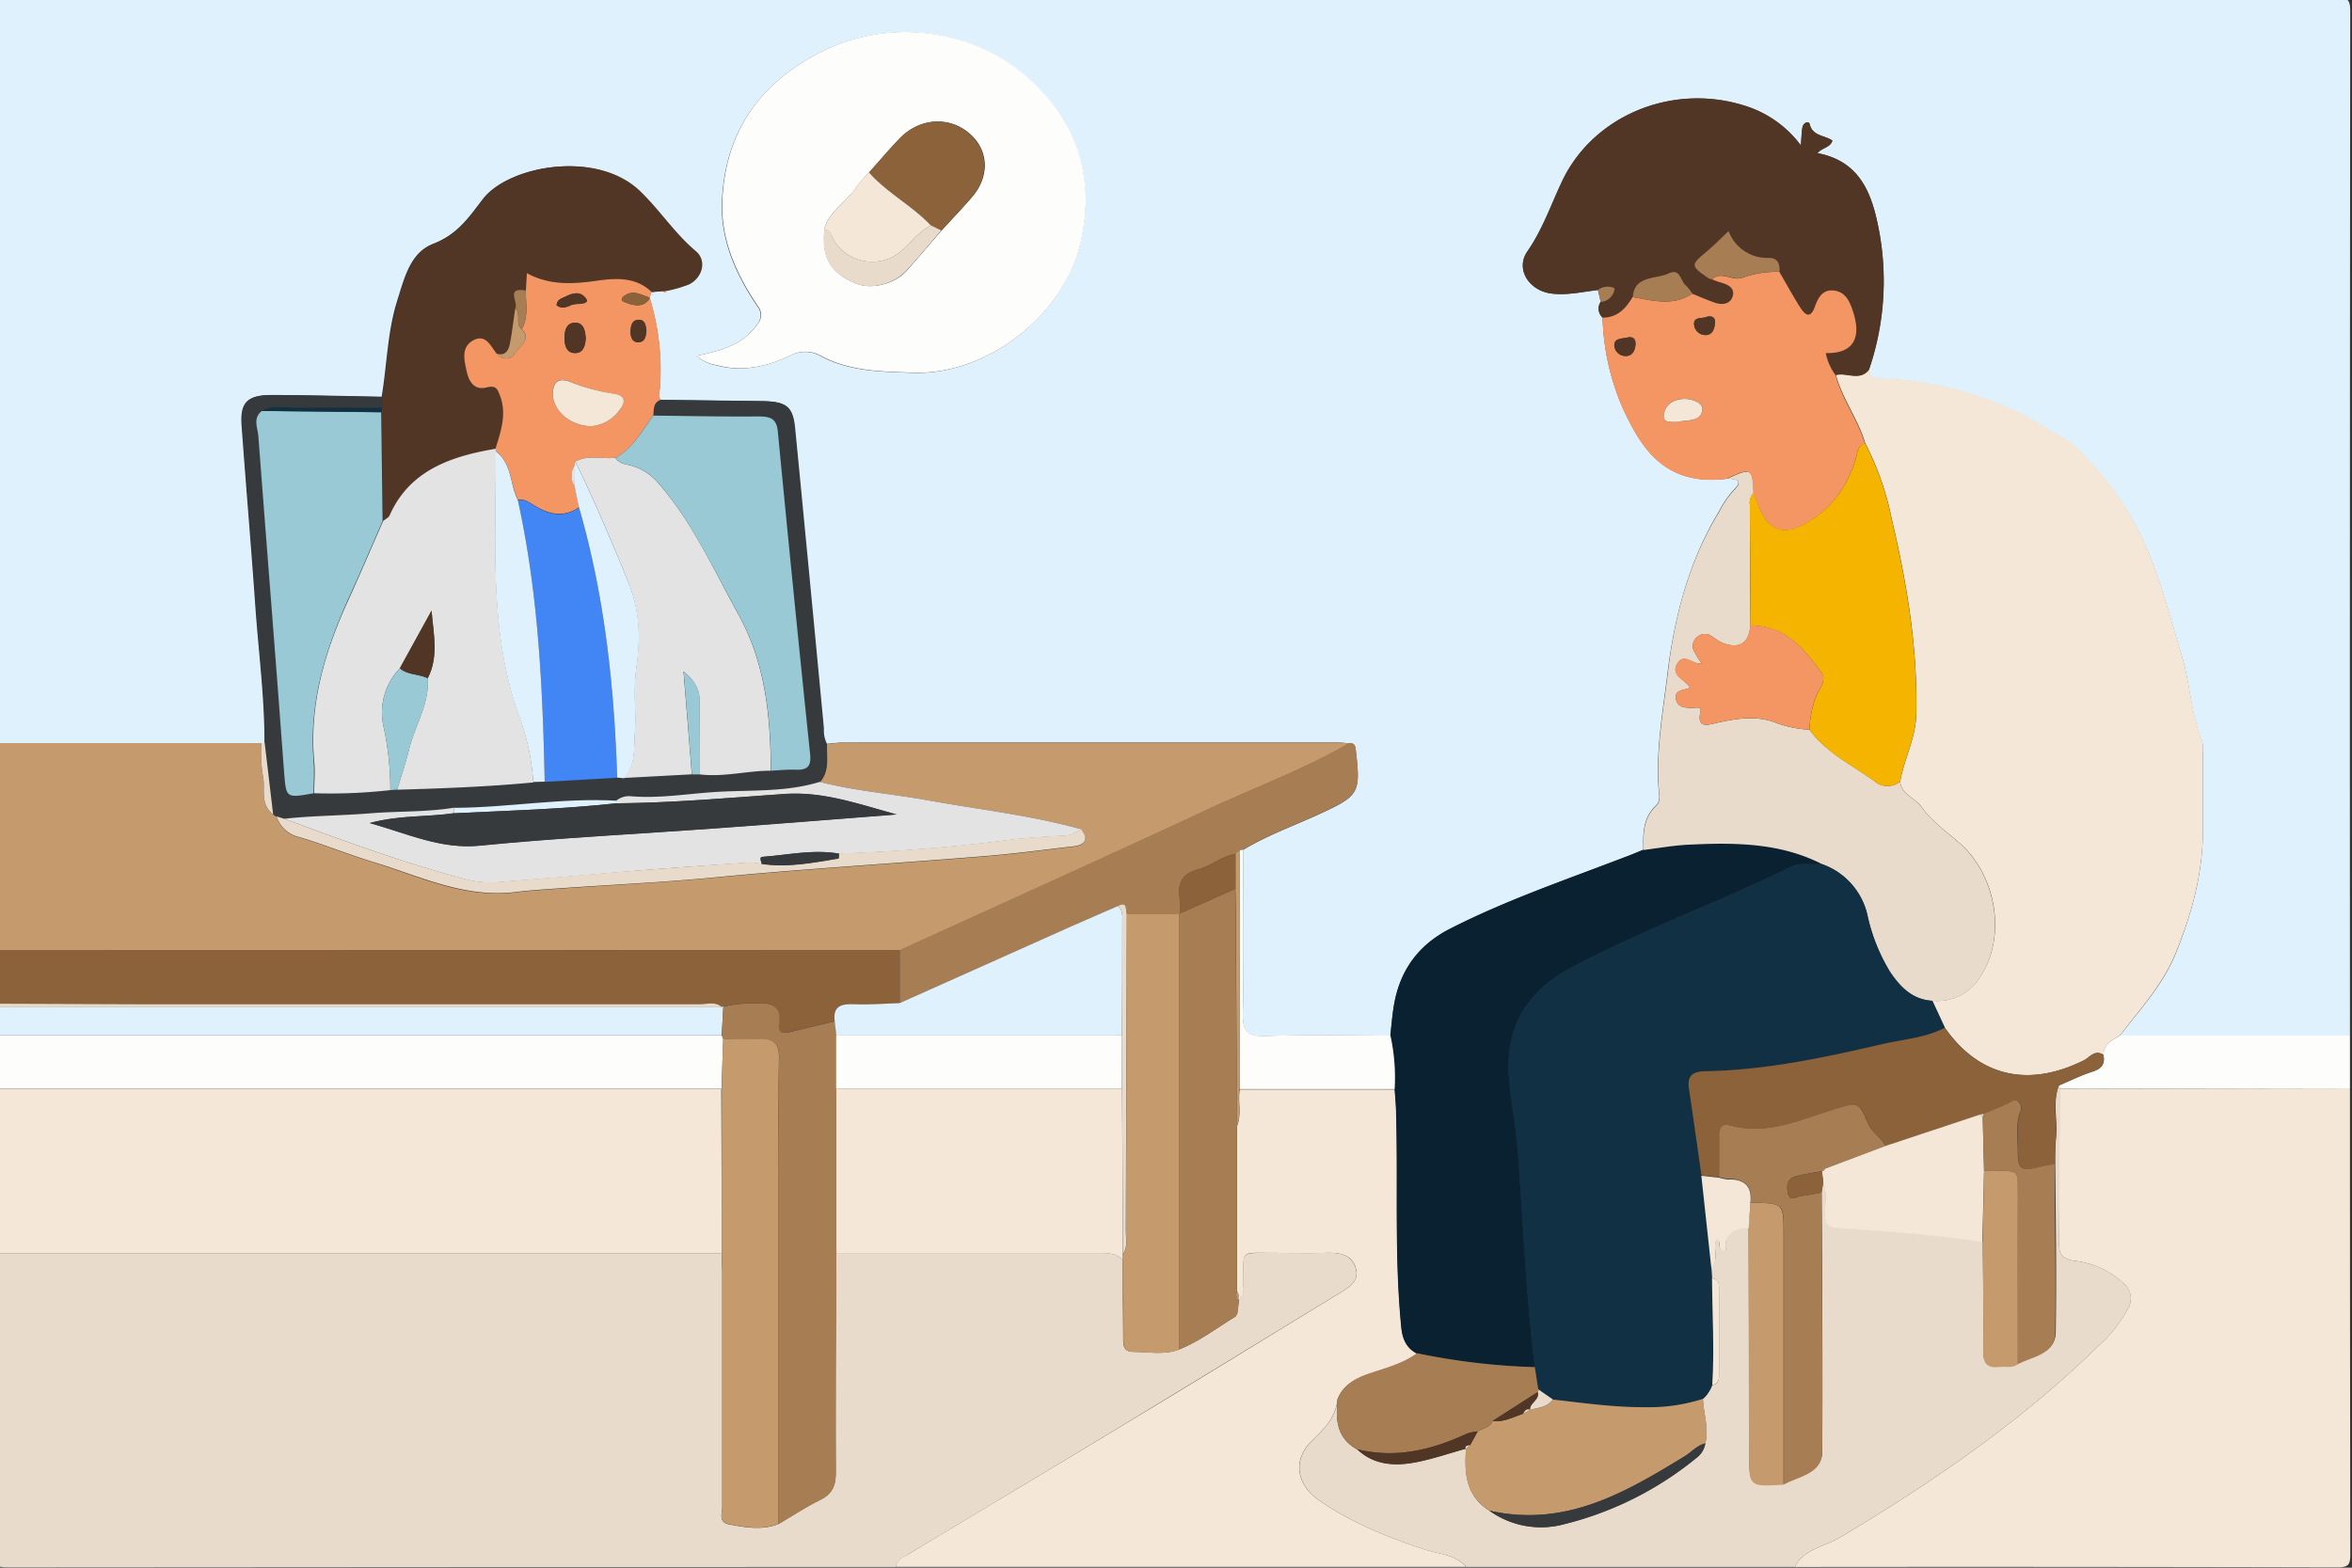 <svg id="Layer_1" data-name="Layer 1" xmlns="http://www.w3.org/2000/svg" viewBox="0 0 750 500"><rect x="0" y="0" width="750" height="500" fill="#333333" stroke="none"/><defs><style>.cls-1{fill:#dff1fd;}.cls-2{fill:#e8dbcb;}.cls-3{fill:#f4e7d7;}.cls-4{fill:#c59b6e;}.cls-5{fill:#8c623a;}.cls-6{fill:#fdfdfc;}.cls-7{fill:#0a2131;}.cls-8{fill:#513625;}.cls-9{fill:#f39663;}.cls-10{fill:#363a3d;}.cls-11{fill:#a77d54;}.cls-12{fill:#e4e3e3;}.cls-13{fill:#113043;}.cls-14{fill:#f4b400;}.cls-15{fill:#98c9d5;}.cls-16{fill:#4285f4;}</style></defs><g id="Layer_2" data-name="Layer 2"><g id="Layer_1-2" data-name="Layer 1-2"><path class="cls-1" d="M-2.15,237q0-116.55-.13-233.12c0-3.68.47-4.78,4.83-4.78q371.15.21,742.14,0c4.44,0,4.75,1.24,4.75,4.82q-.16,163.19-.09,326.38H676c6.51-8.48,13.76-16.17,17.93-26.5,5-12.56,8.43-25,8.52-38.31v-25a11,11,0,0,0-.25-3.95c-3.66-8.83-3.77-18.35-6.53-27.43-3.24-10.61-6-21.32-10.11-31.69a97.65,97.65,0,0,0-24-34.92c-2.65-2.51-5.88-3.82-8.81-5.67a104.3,104.3,0,0,0-35-13.82,89.1,89.1,0,0,0-18.72-2.14c-2,0-2.67-1.37-3.12-2.9a87.23,87.23,0,0,0,2.72-47.11c-2.21-10.23-6.23-19.61-19.07-22,1.41-1.73,4.06-1.73,4.75-4-2.32-1.72-6.27-1.33-7.22-5.18-.34-1.35-2.08-.43-2.32.88-.31,1.73-.31,3.46-.51,5.82A35.34,35.34,0,0,0,556,33.58c-23.36-7.2-48.66,3.68-58.25,25.05-3.4,7.26-6,14.79-10.68,21.54-3.88,5.56.38,12.47,7.57,13.44,5,.67,10-.53,14.92-1.12l.89,3.78a3.8,3.8,0,0,0,.59,5,77.57,77.57,0,0,0,6.34,28.64c5.82,12.56,13.18,25.21,33.19,22.77,3.12,0,5.48.45,2.17,3.66a30.94,30.94,0,0,0-4.5,6.6c-9.65,15.9-14.22,33.46-16.45,51.24-1.46,12.25-3.77,24.61-2.93,37.09.13,1.84.75,4.12-.69,5.49-4.35,4.08-4.28,9.12-4.13,14.25-2,.81-4,1.73-6.07,2.42-18.67,7.22-37.61,13.66-55.45,22.77-10.55,5.35-16.22,13.66-18.05,24.58-.53,3.16-.77,6.35-1.13,9.53-13.19,0-26.39-.34-39.53.18-6.4.24-7.61-1.89-7.5-7.38.35-17.36.13-34.7.11-52.06,7.61-4.58,16-7.61,24.08-11.3,12.91-5.94,13.38-6.69,11.85-20.11-.15-1.4-.2-2.69-2.21-2.57-1.19-.09-2.4-.24-3.66-.24H268.91c-1.83,0-3.66.27-5.37.43a9.51,9.51,0,0,1-1-5q-4.59-47.76-9.15-95.53c-.67-7.1-2.63-8.63-10.29-8.81l-32.45-.41c-1-1.21-.37-2.49-.24-3.77a78.39,78.39,0,0,0-3.25-28.66l-.11-.22.69-1.73,3.66-.33c.47.57.86.42,1.19-.13a40.42,40.42,0,0,0,6.85-2c4.32-2.13,5.76-7.6,2.23-10.57C214.9,74.4,210.22,67.06,203.9,61c-13.92-13.35-41.91-8.12-50,2.56-4.43,5.77-8,11.19-15.84,14.23-7.31,2.82-9.14,11-11.37,18-3.18,10-3.27,20.56-5,30.82-11.61-.21-23.21-.49-34.74-.62-8.1,0-10.48,2.21-9.91,9.83,1.39,19,3,38,4.35,57.1,1,14.69,3,29.37,2.94,44.09H83.28ZM222.18,113.48a11.78,11.78,0,0,0,6.09,3c8.41,2.33,16.18.4,23.66-3a9.86,9.86,0,0,1,9.59,0c9.15,5,19.22,5.07,29.49,5.43,24.05.83,47.89-18.62,53.26-40.61,4.63-19,.55-36.19-13.51-50.53-18.31-18.78-48-22.92-71.3-9.93-18.85,10.36-28.3,25.91-29.25,46.29-.53,12.34,4.38,23.25,11.2,33.45a4.42,4.42,0,0,1-.09,6C237,109.92,230,111.85,222.18,113.48Z"/><path class="cls-2" d="M285.68,499.78q-141.51,0-283,.12c-4.12,0-5-.76-4.94-4.66.22-31.86.13-63.71.13-95.58H230.13c0,2.26.18,4.53.18,6.79v74.12c0,2-1.37,4.94,2.18,5.62,5.25,1,10.55,1.95,15.78-.14,4.39-2.59,8.65-5.43,13.22-7.67,3.93-1.94,5-4.56,5-8.64-.11-23.37,0-46.76.14-70.13h83.87c2.85,0,5.58,0,7.55,2.35,0,8.06,0,16.13.11,24.18,0,2.23-.33,5,3.14,5,4.89,0,9.86,1.09,14.63-.72,6.6-2.63,12.1-6.91,18.06-10.56l.53-.9.57-4.52c2-1.73,1.26-3.87,1.3-5.86.16-10-1.26-8.9,9.8-9,5.48,0,10.84.13,16.25,0,4.32-.16,8.34.29,9.8,4.68s-2.12,6.39-5.48,8.39c-23.19,14.11-46.31,28.31-69.48,42.36C334.89,468.6,312.42,482,290,495.5,288.42,496.57,286,497.26,285.68,499.78Z"/><path class="cls-3" d="M749.35,347.34q0,74.28.11,148.47c0,3.45-.73,4.08-4.31,4.08q-86.42-.21-172.83-.11c2.83-5.72,9.47-6.49,14.33-9.38,29.82-17.76,58.14-37.26,82.69-61.32a43.85,43.85,0,0,0,9.26-11.75,6.33,6.33,0,0,0-1.63-8.19,27.34,27.34,0,0,0-15.4-7c-4-.55-5-2.14-5-5.55.13-16.46.13-32.94.17-49.4Z"/><path class="cls-4" d="M-2.15,237H83.34a47.51,47.51,0,0,0,.44,10.18c1,4.19-1.16,9.2,3.32,12.57l1.06.74a10,10,0,0,0,7.43,6.65c7.79,2.34,15.32,5.43,23.09,7.79,14.95,4.57,29.25,11.77,45.83,9.68,4.37-.55,8.76-.81,13.15-1.12,17.37-1.23,34.74-2.06,52.09-3.72,28.06-2.68,56.2-4.3,84.3-6.61,9.34-.76,18.65-2,28-3.08,4.19-.48,5.21-2.35,2.55-5.65-15.93-4.42-32.4-6.22-48.64-9.15-11.48-2.09-23.22-3-34.53-5.89,3.12-3.67,2-8,2.21-12.1,1.83-.15,3.65-.43,5.37-.43h157.6c1.19,0,2.4.16,3.66.24-14.35,8.33-30.06,14.08-45.1,21.11-32.6,15.24-65.46,30-98.2,44.92L-2.15,303Z"/><path class="cls-3" d="M230.13,399.64H-2.15v-52.3H230Q230.13,373.46,230.13,399.64Z"/><path class="cls-2" d="M656.77,347.18c0,16.46,0,32.94-.17,49.4,0,3.46,1,5,5,5.55a27.34,27.34,0,0,1,15.4,7,6.33,6.33,0,0,1,1.63,8.19,43.85,43.85,0,0,1-9.26,11.75c-24.55,24.06-52.87,43.56-82.69,61.32-4.86,2.89-11.5,3.66-14.33,9.38H467.59c-3.53-4.06-9-4.09-13.66-5.66-11.7-3.91-23-8.52-33.11-15.45-7.42-5.09-8.7-13-2.52-19,4-4,7.75-7.62,8.25-13.34-.63,6.28-.48,12.29,6.29,16,5.48,5.18,12.39,5.39,19.38,3.93,5.17-1.08,10.18-2.79,15.28-4.21-.49,7.6-.24,15,7.48,19.81a28.21,28.21,0,0,0,23.77,4.3,107.16,107.16,0,0,0,42-21,7.22,7.22,0,0,0,3-4.74c1.21-4.8-.55-9.48-.75-14.23a10.74,10.74,0,0,0,2.95-4.41c2.1-.36,2.21-1.84,2.21-3.45V411.06c0-1.62-.2-3.07-2.31-3.45l-.18-3.46c2.73-2.61.26-6.13,1.72-9,1.83.59-.44,3.71,2.91,3.45-.62-5.08,2.37-7,7.31-7.13l.22,72.55c0,9.93,0,9.93,11,9.29,4.86-2.71,12.21-3.45,12.25-10.52.13-27.55,0-55.1-.2-82.65.2-1.16.38-2.3.56-3.46,1.27,3.32.59,6.76.55,10.11s.88,4.58,4.68,4.8c15.25.9,30.48,2.12,45.6,4.41.09,11.67.33,23.37.18,35,0,3.78,1.34,5.18,5.2,4.75,1.93-.23,4,.48,5.77-.83,4.81-2.52,12-3.18,12.11-10,.29-18,0-36-.17-54a80,80,0,0,1,.3-8.48c.49-5.51-1.25-11.16,1-16.57A9.2,9.2,0,0,0,656.77,347.18Z"/><path class="cls-3" d="M426.49,446.3c-.49,5.72-4.2,9.38-8.24,13.34-6.18,6-4.9,13.94,2.52,19,10.07,6.91,21.41,11.54,33.11,15.44,4.66,1.57,10.13,1.61,13.66,5.67H285.68c.27-2.52,2.67-3.23,4.4-4.29,22.4-13.52,44.87-26.89,67.25-40.44,23.23-14,46.36-28.24,69.47-42.35,3.31-2,6.89-4,5.49-8.4s-5.49-4.83-9.8-4.68c-5.49.19-10.83,0-16.26,0-11,0-9.63-1.09-9.8,9,0,2,.74,4.21-1.29,5.85h-.44a2.27,2.27,0,0,0-.24-2.49v-52.8c1.55-3.82.2-7.83.88-11.68h49.45c.17,2.63.4,5.18.46,7.89.62,22.65-.59,45.35,1.65,68,.34,3.66,1.48,6.58,5,8.43-4.7,3.45-10.41,4.75-15.8,6.65C431.67,439.87,428.19,442.07,426.49,446.3Z"/><path class="cls-5" d="M-2.15,303l289,.08v16.88c-4.79.16-9.59.59-14.37.36-4.37-.22-7,.7-6.36,5.38-4.77,1.15-9.54,2.28-14.31,3.45-2.49.62-3.88.09-3.46-2.59.93-6-2.71-6.91-7.82-6.56a40.39,40.39,0,0,0-10,1.05l-.4.22c-2-1.93-4.55-1-6.82-1h-178c-15.84,0-31.67-.1-47.54-.17Z"/><path class="cls-6" d="M230.1,347.28H-2.1V330.22H230.19l.44,1.1C230.41,336.64,230.26,342,230.1,347.28Z"/><path class="cls-1" d="M230.13,330.23H-2.06v-9.1H230.26l.4-.22Z"/><path class="cls-6" d="M656.77,347.18a3.48,3.48,0,0,0-.17-1c3.55-1.5,7-3.24,10.68-4.4,3-.95,4-2.54,3.45-5.3,0-3.32,2.67-4.72,5.21-6.19h73.41v17.07Z"/><path class="cls-2" d="M230.17,321.25H-2.15v-1.14c15.83,0,31.66.17,47.53.17h178C225.62,320.25,228.18,319.32,230.17,321.25Z"/><path class="cls-3" d="M676,330.25c-2.54,1.47-5.16,2.87-5.21,6.19-2.84-1.82-4.39.84-6.26,1.72-17.71,8.85-33.47,5.19-44.33-10.36l-4-8.64a15.9,15.9,0,0,0,15.07-7.37C640,299.05,636.69,279.26,625,269c-4.24-3.73-9.14-7.15-12.23-11.61-2.09-2.94-6.53-4-6.84-8.13,1.26-7.29,5-13.82,5.15-21.63.44-21.11-3-41.69-7.84-62.09a90.91,90.91,0,0,0-8.46-24.18c-2.23-7.62-7.32-14.15-9.35-21.83,3.48-.87,7.63,2.12,10.59-1.73.46,1.54,1.13,2.92,3.13,2.9a89.25,89.25,0,0,1,18.72,2.14,104.33,104.33,0,0,1,35,13.82c2.93,1.85,6.16,3.16,8.82,5.67a97.68,97.68,0,0,1,23.87,34.84c4.13,10.36,6.88,21.07,10.11,31.68,2.76,9.09,3,18.61,6.53,27.43a11,11,0,0,1,.26,4v25c-.09,13.32-3.48,25.76-8.52,38.32C689.71,314.08,682.45,321.77,676,330.25Z"/><path class="cls-6" d="M222.18,113.48c7.86-1.63,14.84-3.56,19.27-10a4.42,4.42,0,0,0,.09-6c-6.82-10.2-11.74-21.11-11.21-33.45.88-20.33,10.33-35.95,29.26-46.29,23.27-13,53-8.85,71.3,9.93C345,42.05,349,59.27,344.4,78.24c-5.37,22-29.25,41.46-53.26,40.61-10.27-.36-20.33-.45-29.49-5.43a9.88,9.88,0,0,0-9.6,0c-7.47,3.46-15.24,5.34-23.65,3A11.77,11.77,0,0,1,222.18,113.48Zm40.64-40.32c0,1.5-.13,3,0,4.52.29,6.74,4.5,10.66,10.73,12.94,4.89,1.73,12-.2,15.73-4.42s7.31-8.46,11-12.71c3.27-3.58,6.63-7.07,9.78-10.75,5.87-6.91,5.14-15.54-1.59-20.73C302,37,293,37.82,286.92,44.14c-3.37,3.45-6.49,7.22-9.73,10.83a36.85,36.85,0,0,0-4.13,4.71C270,64.47,264.3,67.39,262.82,73.16Z"/><path class="cls-7" d="M451.81,431.67c-3.51-1.85-4.64-4.77-5-8.43-2.23-22.63-1-45.33-1.64-68,0-2.64-.3-5.18-.46-7.89a62.76,62.76,0,0,0-1.35-17.12c.36-3.18.6-6.37,1.13-9.53,1.83-10.92,7.5-19.23,18.05-24.59,17.82-9.05,36.78-15.54,55.48-22.68,2.05-.76,4-1.6,6.07-2.41,4.94-.57,9.88-1.46,14.83-1.73,14.43-.64,28.78-.55,42.05,6.23-3.34.42-6.78-.64-10,1-23,11.3-47.3,20-69.94,32.08-16.2,8.64-21.35,21.49-19.65,37,.84,7.79,2.28,15.72,2.83,23.51,1.59,22.34,2.49,44.71,5.27,66.95A214.28,214.28,0,0,1,451.81,431.67Z"/><path class="cls-2" d="M581,275.61c-13.2-6.79-27.56-6.91-42.05-6.23-5,.2-9.9,1.09-14.83,1.72-.15-5.18-.22-10.17,4.13-14.25,1.44-1.36.82-3.64.69-5.49-.84-12.47,1.47-24.84,2.93-37.09,2.14-17.77,6.71-35.34,16.45-51.23a30.69,30.69,0,0,1,4.5-6.6c3.29-3.22,1-3.72-2.17-3.66,7.86-3.7,8.28-3.46,8.55,4.52A4.48,4.48,0,0,0,558,161q0,19.25.15,38.52c-.43,5.79-3.66,7.72-9.33,5.34a32.08,32.08,0,0,1-2.94-1.9,3.65,3.65,0,0,0-4.43,0,3.72,3.72,0,0,0-1.33,4.59,32.84,32.84,0,0,0,2.54,4.1c-3,.43-5.69-3.63-7.84.12s2.72,5,4.09,7.6c-2,.86-5.12.53-4.46,3.68.55,2.64,2.89,2.69,5.19,2.74,1,0,3-.62,2.62,1.09-1.32,5.72,2.48,4.29,5.48,3.61,6.31-1.38,12.62-2.4,18.78.14A37.33,37.33,0,0,0,577,232.74c5.3,7.29,13.58,11.21,20.73,16.43a6.42,6.42,0,0,0,8.17.12c.31,4.09,4.75,5.18,6.84,8.13,3.16,4.46,8,7.88,12.23,11.61,11.68,10.28,14.94,30.08,6.31,42.81a15.9,15.9,0,0,1-15.07,7.37c-6.51-.41-10.27-4.51-13.45-9.19a58.52,58.52,0,0,1-7.32-18.36A22.49,22.49,0,0,0,581,275.61Z"/><path class="cls-8" d="M596,117.93c-3,3.79-7.12.8-10.59,1.73a17.22,17.22,0,0,1-3.14-7.06c8.66.25,11.62-4.69,8.57-13.6-1-2.9-2.23-6-6-6.36s-5.08,2.51-6.07,5.19c-1.46,4.09-3.22,2.43-4.66.19-2.36-3.68-4.43-7.54-6.64-11.32.09-2.28-.4-4.42-3.31-4.47a13.21,13.21,0,0,1-12.92-8.55c-2.55,2.38-4.68,4.61-7.06,6.58-5.1,4.23-5.12,4.51.66,8.46a2,2,0,0,0,1,.3h.2a25.81,25.81,0,0,0,2.74,1c2.29.6,4.48,1.73,3.88,4.18-.68,2.76-3.22,3.13-5.8,2.23s-4.77-1.9-7.17-2.87A14.56,14.56,0,0,0,537.51,91c-1.83-1.37-1.83-5.55-5.38-3.86-4.17,2-11,.56-11.52,7.59-2.16,3.56-4.71,6.54-9.6,6.54a3.8,3.8,0,0,1-.58-5,4.75,4.75,0,0,0,4.44-4.37,5,5,0,0,0-5.34.59c-4.95.59-9.87,1.73-14.92,1.12-7.18-1-11.44-7.88-7.57-13.44,4.7-6.75,7.32-14.28,10.68-21.54,9.6-21.36,34.91-32.22,58.25-25a35.25,35.25,0,0,1,18.28,12.73c.21-2.44.21-4.16.52-5.82.23-1.32,2-2.23,2.32-.88.95,3.83,4.9,3.45,7.22,5.18-.69,2.33-3.35,2.19-4.75,4,12.79,2.44,16.85,11.82,19.07,22A87.24,87.24,0,0,1,596,117.93Z"/><path class="cls-8" d="M211.63,92.83l-3.66.33c-4.75-4.64-10.8-4.52-16.82-3.71-7.8,1-15.46,1.73-23-2.32-.13,2.13-.24,3.82-.35,5.5-6.74-1.07-2.17,3.87-3.4,5.75-.55,3.73-.95,7.48-1.66,11.18-.42,2.09-1.36,4.11-4.43,3.17-1.83-2.38-3.51-6-7.31-4s-2.85,6.38-2.08,9.82c.65,3,2.3,6.18,6.41,5.18,2.95-.76,3.44.58,4.15,2.47,2.25,5.87.37,11.42-1.33,17-14.52,2.43-27.43,7-33.83,21.17-.32.76-1.37,1.26-2.08,1.87l-.55-34.72.24-1.38v-3.56c1.68-10.26,1.83-20.73,5-30.82,2.2-6.91,4.14-15.13,11.38-18,7.8-3,11.41-8.46,15.83-14.23,8.14-10.68,36.13-15.91,50-2.56,6.33,6.1,11,13.44,17.81,19.18,3.53,3,2.08,8.44-2.23,10.57a40.29,40.29,0,0,1-6.84,2Z"/><path class="cls-9" d="M511,101.3c4.89,0,7.44-3,9.6-6.55,6.44,1.11,12.95,3,19-1.1,2.4,1,4.74,2,7.17,2.86s5.12.54,5.8-2.23c.6-2.48-1.59-3.57-3.88-4.18a27,27,0,0,1-2.76-1c3-2.85,6.43.71,9.76-.53a31.31,31.31,0,0,1,11.72-1.85c2.21,3.78,4.28,7.63,6.64,11.31,1.44,2.25,3.2,3.91,4.66-.19,1-2.71,2.34-5.6,6.07-5.18s5,3.45,6,6.36c3.05,8.91.09,13.82-8.57,13.59a17.32,17.32,0,0,0,3.14,7.07c2,7.68,7.11,14.21,9.34,21.83-2.48.66-2.37,2.92-2.87,4.6-2.74,9.24-8,16.65-17,21.4-5.8,3.06-10.31,1.73-13.15-4a66.18,66.18,0,0,1-2.61-6.23c-.28-8-.7-8.23-8.56-4.53-20,2.44-27.42-10.21-33.18-22.77A77.73,77.73,0,0,1,511,101.3Zm23.77,33.3c2.85-.74,7.31.19,8.08-3.66.44-2.38-3-3.78-5.7-3.73-3.53,0-6.25,1.73-6.57,5.29-.25,2.6,2.24,1.95,4.15,2.1Zm9.6-33.61c-1.33.76-4.08-.11-4.19,2.14a3.65,3.65,0,0,0,3.58,3.73h.08c2.12,0,2.8-1.83,3-3.63C547.05,101.7,546.54,100.61,544.38,101Zm-22.87,8.74c0-1.73-1-2.45-2.63-2.06s-4.1.14-4.12,2.42a3.56,3.56,0,0,0,3.65,3.46h.25c2.08-.13,2.76-2,2.9-3.84Z"/><path class="cls-10" d="M121.82,126.52v3.56c-8.92,0-17.82-.16-26.73,0-3.85,0-7.89-1.07-11.59.95-2.94,2.29-1.3,5.32-1.09,7.91,2.7,35.91,5.59,71.81,8.44,107.7.62,7.88.64,7.88,9.38,6.34a169.71,169.71,0,0,0,24.28-1l2.16-.18c14.5-.41,29-1,43.44-2.33l3.66-.1L196.88,248l2.17.14L220.72,247h2.39c7.68,1,15.21-1.09,22.84-1.16,2.59-.12,5.19-.41,7.79-.33,3.87.14,5.06-1.15,4.66-5q-5.34-51.4-10.3-102.83c-.38-4-2.19-4.87-6-4.84-11.22,0-22.43-.15-33.66-.28.26-1.9-.18-4.11,2.4-5l32.45.42c7.66.12,9.62,1.72,10.29,8.8q4.64,47.77,9.15,95.53a9.58,9.58,0,0,0,1,5c-.16,4.15.92,8.5-2.21,12.09-11,3.46-22.61,2.49-33.93,3.27-8.81.6-17.68,2.1-26.6,1.29a6.46,6.46,0,0,0-4.35,1.44c-17.32-1-34.43,2.21-51.69,2.28-8.9,1.46-17.94,1.12-26.89,1.81s-18.29.71-27.3,1.73l-2.47-.66-1.06-.74q-1.33-11.4-2.71-22.82c0-14.75-1.93-29.37-2.94-44.09-1.3-19-3-38-4.35-57.1-.57-7.62,1.83-9.92,9.91-9.83C98.62,126,110.21,126.31,121.82,126.52Z"/><path class="cls-11" d="M286.88,319.92V303c32.75-14.94,65.6-29.69,98.2-44.91,15.05-7,30.75-12.78,45.1-21.11,2-.12,2.07,1.18,2.22,2.58,1.53,13.42,1.06,14.16-11.85,20.1-8.06,3.7-16.46,6.72-24.08,11.3l-1.21.17L394,272.31c-4.4.87-7.86,3.86-12,5-4.79,1.31-6.37,4-5.87,8.43a56.54,56.54,0,0,1,.14,5.68l-.2.19H359.34c-.61-1.23.55-4.23-2.91-2.57-4.73,2-9.47,4-14.19,6.16Z"/><path class="cls-9" d="M210.72,127.5c-2.58.94-2.14,3.15-2.4,5.05-3.66,4.8-6.29,10.36-12,13.44-4.26.58-8.78-1.09-12.8,1.22a1.42,1.42,0,0,0-.17,1,6.38,6.38,0,0,0-.09,6.91c.46,2.21.92,4.4,1.39,6.62-4.86,3.45-9.63,2.29-14.15-.47-1.72-1-3.16-2.23-5.34-1.88-2.59-5.19-1.83-11.59-7.13-15.55a2.68,2.68,0,0,1,0-.8c1.7-5.57,3.66-11.12,1.34-17-.72-1.89-1.21-3.23-4.15-2.47-4.12,1.07-5.76-2.08-6.42-5.19-.77-3.45-1.83-7.67,2.08-9.81s5.49,1.61,7.32,4,4.86,2.2,5.88.28c1.23-2.33,5.76-4.27,2.31-7.91,2.26-3.94,1.19-8.21,1.31-12.35l.31-5.46c7.5,4.06,15.16,3.45,23,2.31,6-.81,12.06-.93,16.82,3.72l-.7,1.72c-2.23-.6-4.31-2.07-6.76-1.22-1.26.43-3.11,1.9-1.45,2.59,2.58,1,6.07,2.37,8.32-1.16a78.4,78.4,0,0,1,3.26,28.66C210.35,125,209.8,126.29,210.72,127.5Zm-22.13,8.43a12.43,12.43,0,0,0,9-5.18c2.19-2.78,1.48-4.73-2.09-5.18a63.28,63.28,0,0,1-13.82-3.85c-3.89-1.47-5.27.34-5.39,3.57C176.09,130.66,181.74,136,188.59,135.93Zm-1.83-28.21c-.2-2.09-.54-4.63-3.1-4.78-3.07-.17-3.66,2.52-3.66,4.84s.59,5,3.66,4.82c2.5-.16,3-2.66,3.14-4.88Zm-9.3-10.36c1.66,1.35,3.22.62,4.84-.09a8.58,8.58,0,0,1,2.31-.31c1.64-.17,3.75-.36,1.62-2.38-1.82-1.73-4.07-.83-6.07.14-1.11.46-2.55.91-2.66,2.55Zm28.68,8.1c-.18-1.55-.4-3.45-2.37-3.45-2.34,0-2.62,2-2.69,3.71s.51,3.46,2.38,3.46C205.69,109.18,205.93,107.19,206.14,105.46Z"/><path class="cls-6" d="M395.25,271.16l1.2-.18c0,17.36.24,34.71-.11,52.07-.11,5.49,1.1,7.62,7.5,7.37,13.14-.51,26.34-.15,39.53-.17a62.76,62.76,0,0,1,1.35,17.12H395.26Z"/><path class="cls-2" d="M84.4,236.92q1.36,11.4,2.7,22.82c-4.48-3.46-2.28-8.38-3.32-12.58A47.44,47.44,0,0,1,83.34,237Z"/><path class="cls-11" d="M509.53,92.52a5,5,0,0,1,5.34-.58,4.77,4.77,0,0,1-4.44,4.37C510.14,95,509.83,93.78,509.53,92.52Z"/><path class="cls-9" d="M211.63,92.83l1.21-.13C212.42,93.25,212,93.4,211.63,92.83Z"/><path class="cls-3" d="M358.09,402c-2-2.36-4.69-2.35-7.55-2.35H266.68V347.27h91.14l.24,52.68Z"/><path class="cls-11" d="M266.7,347.27v52.37c0,23.37-.26,46.76-.15,70.14,0,4-1.06,6.65-5,8.63-4.57,2.25-8.83,5.08-13.22,7.67V373.61c0-11.94-.2-23.87.11-35.79.13-5.08-1.83-6.83-7-6.43-3.66.3-7.22,0-10.82,0l-.44-1.1.44-9.21a39.84,39.84,0,0,1,10-1.05c5.12-.32,8.76.55,7.83,6.56-.43,2.68,1,3.21,3.45,2.59,4.77-1.19,9.54-2.31,14.32-3.45l.54,4.63Z"/><path class="cls-4" d="M230.57,331.34c3.66,0,7.31.29,10.82,0,5.16-.4,7.15,1.35,7,6.43-.32,11.92-.11,23.85-.11,35.79V486c-5.23,2.09-10.54,1.12-15.78.14-3.55-.67-2.16-3.63-2.18-5.61V406.43c0-2.26-.13-4.52-.18-6.79V347.28C230.26,342,230.41,336.64,230.57,331.34Z"/><path class="cls-11" d="M394.46,359v52.81a2.52,2.52,0,0,0,.26,2.61h.43c-.18,1.52-.36,3-.56,4.52a1.93,1.93,0,0,0-.53.9c-6,3.61-11.47,7.93-18.07,10.56V291.54l.2-.19,17.68-7.88c0,4.55.13,9.09.17,13.63Q394.24,328.09,394.46,359Z"/><path class="cls-4" d="M376,291.59V430.48c-4.79,1.72-9.76.74-14.62.72-3.48,0-3.13-2.78-3.15-5,0-8.06,0-16.13-.11-24.18V399.9c1.63-2.23.92-4.78.94-7.18q.18-50.55.31-101.13Z"/><path class="cls-4" d="M394.06,419.92a2,2,0,0,1,.53-.9Z"/><path class="cls-12" d="M90.63,261.14c9.14-1,18.29-1,27.3-1.73s18-.35,26.89-1.81v1.72c-8.55,1.3-17.4.61-26.91,3.16,12.31,3.46,22.67,8.45,35.23,7.19,25.29-2.5,50.72-3.73,76.08-5.58,18.9-1.38,37.79-2.9,56.68-4.35-11.82-3.2-23.26-7.4-35.71-6.53-17.88,1.26-35.74,2.85-53.68,3v-.84a6.46,6.46,0,0,1,4.35-1.44c8.92.81,17.79-.69,26.6-1.29,11.32-.78,22.89.15,33.94-3.27,11.31,2.92,23.05,3.8,34.53,5.89,16.24,2.94,32.71,4.74,48.64,9.16a8.45,8.45,0,0,1-5.95,2.16c-5.34.31-10.69.62-16,1.24q-27.42,3.57-55.11,4.44c-8.15-1.43-16.18.41-24.24,1-1.43.09-.44,1.49-.38,2.3a24.47,24.47,0,0,0-4.1-.43c-12.93.9-25.83,1.73-38.74,2.83s-26.18,2.28-39.29,3.25a33.15,33.15,0,0,1-11.28-.5C129.36,275.46,110,268.32,90.63,261.14Z"/><path class="cls-2" d="M90.63,261.14c19.35,7.18,38.73,14.32,58.84,19.5a33.17,33.17,0,0,0,11.33.48c13.11-1,26.18-2.21,39.29-3.24s25.82-1.94,38.74-2.84a24.47,24.47,0,0,1,4.1.43c8.28,1.25,16.36-.34,24.46-1.72.15,0,.11-1,.17-1.59,18.43-.58,36.83-2.06,55.1-4.44,5.32-.62,10.68-.93,16-1.25a8.37,8.37,0,0,0,5.94-2.15c2.67,3.3,1.65,5.18-2.54,5.64-9.33,1.08-18.63,2.32-28,3.08-28.11,2.31-56.24,3.94-84.31,6.62-17.31,1.72-34.73,2.48-52.09,3.71-4.38.31-8.77.57-13.14,1.12-16.46,2.09-30.88-5.18-45.84-9.67-7.77-2.37-15.3-5.46-23.09-7.79a10,10,0,0,1-7.42-6.65Z"/><path class="cls-13" d="M581,275.61a22.49,22.49,0,0,1,14.42,16A58.41,58.41,0,0,0,602.68,310c3.19,4.68,7,8.77,13.46,9.19l4,8.63c-6.2,3.23-13.18,3.68-19.89,5.19-18.54,4.23-37.1,8.22-56.26,8.63-4.75,0-6,1.73-5.38,5.74,1.36,9.14,2.64,18.29,3.94,27.43l3.18,29.37.18,3.45c.16,11.37.8,22.73.09,34.1a10.85,10.85,0,0,1-2.94,4.4,55.64,55.64,0,0,1-18.18,2.67c-10,.1-19.83-1.32-29.72-2.44l-4.68-3.25-1.1-7.05c-2.78-22.25-3.66-44.62-5.27-66.95-.55-7.79-2-15.72-2.83-23.51-1.7-15.55,3.45-28.33,19.65-36.95,22.64-12.09,46.94-20.73,69.94-32.08C574.13,275,577.56,276,581,275.61Z"/><path class="cls-5" d="M542.55,374.82c-1.31-9.14-2.59-18.29-3.95-27.43-.58-4,.62-5.67,5.38-5.74,19.16-.34,37.72-4.33,56.25-8.63,6.71-1.54,13.7-2,19.9-5.19C631,343.38,646.75,347,664.46,338.2c1.83-.92,3.42-3.58,6.26-1.73.56,2.76-.44,4.35-3.46,5.3-3.66,1.16-7.13,2.91-10.68,4.41-2.26,5.41-.53,11.05-1,16.56-.26,2.82-.22,5.65-.29,8.49-1.56.31-3.13.6-4.67.95-6.16,1.4-7.13.83-7.11-5.05,0-4.13-.73-8.32.72-12.42a2.77,2.77,0,0,0-.39-3.21c-1.35-1.19-2.5,0-3.66.5-2.48,1.16-5,2.18-7.56,3.25l-1.17.27-30.14,10c-1.53-2.66-4.4-4.34-5.64-7.28-3-7.17-3-6.7-11-4.3-10.72,3.25-21.21,8.33-33.13,5-2.78-.78-3.31,1.28-3.31,3.45v13.08Z"/><path class="cls-4" d="M495.16,446.37c9.89,1.12,19.71,2.54,29.73,2.44a55.54,55.54,0,0,0,18.17-2.67c.2,4.76,2,9.44.75,14.24-2.63.6-4.29,2.66-6.45,4-19,11.62-38.08,22.92-62.44,17.43-7.71-4.86-8-12.21-7.47-19.81v.22l1.33-1.33,2.38-4.32c1.7-1,4-1.29,4.82-3.37,3.57.47,6.55-1.24,9.71-2.31l2.34-1.26h-.14C490.54,449,493.44,448.86,495.16,446.37Z"/><path class="cls-11" d="M548.18,375.44V362.36c0-2.14.53-4.19,3.31-3.45,11.92,3.3,22.42-1.73,33.13-5,7.94-2.4,7.9-2.86,11,4.3,1.24,2.94,4.11,4.62,5.65,7.28L582,372.73l-.38.21.14.36a1.37,1.37,0,0,1-.76.24c-2.73.5-5.49.88-8.16,1.56-3,.76-3.23,3.12-2.7,5.45.64,3,2.85,1,4.31.87a63.32,63.32,0,0,0,6.42-1.11c.11,27.56.33,55.11.2,82.66,0,7.12-7.31,7.81-12.25,10.52v-80c0-9.81,0-9.81-10.59-9.88.61-5-1.61-7.64-7.07-7.65A18.21,18.21,0,0,1,548.18,375.44Z"/><path class="cls-3" d="M581.93,372.76l19.29-7.27,30.13-10,.9.91.42,17-.53,22.76c-15.1-2.28-30.33-3.45-45.58-4.4-3.8-.22-4.72-1.55-4.68-4.8s.71-6.79-.55-10.11l-.38-3.31a1.38,1.38,0,0,0,.76-.25A2.8,2.8,0,0,0,581.93,372.76Z"/><path class="cls-11" d="M476,453.19c-.86,2.08-3.13,2.37-4.83,3.37a13.65,13.65,0,0,0-3.42.68c-11.1,5.18-22.53,8-34.94,5-6.76-3.68-6.91-9.69-6.29-16,1.7-4.23,5.18-6.43,9.53-8,5.48-1.9,11.09-3.23,15.79-6.65a214.47,214.47,0,0,0,37.57,4.44l1.1,7.05a.69.69,0,0,1-.16.91Z"/><path class="cls-4" d="M558.15,383.66c10.6,0,10.58,0,10.58,9.88v80c-11,.64-10.88.64-11-9.29l-.22-72.55C557.8,389,558,386.32,558.15,383.66Z"/><path class="cls-11" d="M632.67,373.44q-.23-8.51-.42-17l.27-1.19c2.53-1.07,5.09-2.09,7.57-3.24,1.24-.57,2.4-1.73,3.66-.51a2.78,2.78,0,0,1,.38,3.22c-1.44,4.09-.71,8.29-.71,12.42,0,5.87,1,6.44,7.11,5,1.54-.34,3.11-.64,4.66-.95,0,18,.46,36,.17,54-.09,6.81-7.32,7.47-12.11,10,0-17.15.11-34.31,0-51.46C643.33,371.69,644.94,373.73,632.67,373.44Z"/><path class="cls-4" d="M632.67,373.44c12.27.29,10.66-1.73,10.71,10.26v51.46c-1.83,1.31-3.84.6-5.77.83-3.86.45-5.23-1-5.2-4.75.15-11.66-.09-23.36-.18-35Q632.41,384.85,632.67,373.44Z"/><path class="cls-3" d="M558.15,383.66c-.17,2.66-.35,5.34-.51,8-4.9.12-7.9,2.06-7.32,7.14-3.34.19-1.09-2.94-2.9-3.46-1.47,2.85,1,6.38-1.72,9L542.52,375l5.63.62a17.59,17.59,0,0,0,2.89.57C556.54,376,558.75,378.65,558.15,383.66Z"/><path class="cls-10" d="M474.9,481.8c24.36,5.49,43.45-5.81,62.44-17.43,2.16-1.33,3.82-3.46,6.46-4a7.25,7.25,0,0,1-3,4.73,107.31,107.31,0,0,1-42.05,21A28.23,28.23,0,0,1,474.9,481.8Z"/><path class="cls-8" d="M432.85,462.26c12.42,3,23.77.16,34.94-5a13.83,13.83,0,0,1,3.42-.68c-.78,1.44-1.59,2.87-2.38,4.32-.65.26-1.82,0-1.33,1.33V462c-5.1,1.42-10.11,3.13-15.28,4.21C445.18,467.65,438.34,467.43,432.85,462.26Z"/><path class="cls-3" d="M546,441.74c.71-11.37,0-22.73-.09-34.1,2.1.33,2.3,1.73,2.3,3.46v27.25C548.22,439.89,548,441.38,546,441.74Z"/><path class="cls-5" d="M581,373.58l.43,3.31c-.18,1.16-.36,2.3-.56,3.46a63.29,63.29,0,0,1-6.42,1.1c-1.46.12-3.66,2.09-4.31-.86-.53-2.33-.33-4.7,2.7-5.46C575.46,374.46,578.2,374.08,581,373.58Z"/><path class="cls-4" d="M394.46,359q-.16-30.93-.35-61.88c0-4.54-.11-9.08-.16-13.63V272.3l1.28-1.14v76.19C394.59,351.21,395.94,355.21,394.46,359Z"/><path class="cls-4" d="M394.72,414.45a2.53,2.53,0,0,1-.26-2.53A2.3,2.3,0,0,1,394.72,414.45Z"/><path class="cls-1" d="M266.7,330.29l-.55-4.63c-.62-4.68,2-5.6,6.36-5.38,4.77.23,9.58-.2,14.37-.36l55.35-24.75c4.71-2.11,9.45-4.11,14.18-6.17,1.7,1.21,1.48,3,1.47,4.65q0,18.28-.1,36.62Z"/><path class="cls-14" d="M559.1,157.23c.86,2.09,1.61,4.22,2.61,6.24,2.84,5.7,7.32,7,13.15,3.95,9-4.75,14.24-12.09,17-21.4.5-1.73.39-3.94,2.87-4.59a90.47,90.47,0,0,1,8.47,24.18c4.81,20.4,8.28,41,7.84,62.08-.16,7.76-3.89,14.34-5.15,21.63a6.41,6.41,0,0,1-8.18-.12c-7.15-5.18-15.43-9.14-20.73-16.43a36.36,36.36,0,0,1,1.83-9.88c.86-2.68,3.89-5.68,2-8.32-5.48-7.55-11.46-15-22.68-15.07q0-19.27-.15-38.52A4.44,4.44,0,0,1,559.1,157.23Z"/><path class="cls-5" d="M277.1,55c3.24-3.61,6.36-7.31,9.73-10.83,6-6.32,15.06-7.15,21.52-2.12,6.72,5.18,7.46,13.81,1.59,20.72-3.15,3.68-6.51,7.17-9.78,10.75l-3.3-1.61C290.92,65.56,282.93,61.45,277.1,55Z"/><path class="cls-3" d="M277.1,55c5.78,6.5,13.82,10.61,19.76,16.93-3.65,1.85-5.94,5-8.86,7.62a14.39,14.39,0,0,1-19.52.26,13,13,0,0,1-3-4c-.64-1.23-.91-2.52-2.69-2.59C264.3,67.39,270,64.52,273,59.67A36.18,36.18,0,0,1,277.1,55Z"/><path class="cls-2" d="M262.82,73.16c1.83,0,2.05,1.36,2.69,2.59,3.12,6.57,11.29,9.5,18.25,6.55A13.79,13.79,0,0,0,288,79.5c2.92-2.58,5.24-5.77,8.87-7.62l3.29,1.61c-3.66,4.25-7.21,8.53-11,12.71s-10.85,6.22-15.73,4.42c-6.23-2.28-10.44-6.2-10.73-12.94C262.69,76.18,262.82,74.66,262.82,73.16Z"/><path class="cls-9" d="M558.11,199.45c11.23,0,17.17,7.52,22.69,15.06,1.94,2.65-1.1,5.65-2,8.33a36.27,36.27,0,0,0-1.82,9.88,36.64,36.64,0,0,1-10.48-2.11c-6.16-2.54-12.47-1.52-18.78-.13-3,.67-6.8,2.1-5.48-3.61.38-1.73-1.67-1.08-2.62-1.09-2.3,0-4.64-.11-5.19-2.75-.66-3.14,2.41-2.82,4.46-3.68-1.37-2.57-6.4-3.61-4.09-7.6s4.84.31,7.84-.12a33.47,33.47,0,0,1-2.54-4.09,3.74,3.74,0,0,1,1.33-4.6,3.65,3.65,0,0,1,4.43,0,30.1,30.1,0,0,0,2.94,1.9C554.38,207.17,557.69,205.24,558.11,199.45Z"/><path class="cls-11" d="M567.47,86.67a31.31,31.31,0,0,0-11.72,1.85c-3.33,1.24-6.71-2.32-9.76.53h-.18l-1-.29c-5.78-4-5.76-4.24-.66-8.47,2.38-2,4.51-4.2,7.06-6.58a13.21,13.21,0,0,0,12.92,8.55C567.07,82.24,567.56,84.39,567.47,86.67Z"/><path class="cls-11" d="M539.66,93.65c-6.1,4.07-12.61,2.21-19,1.1.48-7,7.32-5.61,11.52-7.58,3.66-1.73,3.66,2.49,5.38,3.85A14.63,14.63,0,0,1,539.66,93.65Z"/><path class="cls-9" d="M544.84,88.69l1,.29A2.15,2.15,0,0,1,544.84,88.69Z"/><path class="cls-12" d="M170.07,249.55c-14.44,1.38-28.94,1.91-43.44,2.33,1.28-4.29,2.74-8.54,3.8-12.87,1.83-7.57,6.55-14.49,5.93-22.63,3.66-6.91,1.83-14.27,1.26-21.59l-10.09,18.34a20.27,20.27,0,0,0-5.3,18.28A93.73,93.73,0,0,1,124.47,252a169.71,169.71,0,0,1-24.28,1c0-3.46.35-6.83,0-10.21-1.62-18.23,3.42-35.14,11-51.63,3.77-8.3,7.32-16.66,11-25,.72-.6,1.83-1.11,2.09-1.87,6.31-14.16,19.31-18.74,33.82-21.17a2.62,2.62,0,0,0,0,.79v4.53c0,26.53-1.83,53.17,7.13,79A75.26,75.26,0,0,1,170.07,249.55Z"/><path class="cls-15" d="M122,166.18c-3.65,8.34-7.18,16.7-11,25-7.47,16.49-12.52,33.4-11,51.63.3,3.45,0,6.81,0,10.21-8.74,1.54-8.75,1.54-9.38-6.34C88,210.78,85.07,174.89,82.37,139c-.2-2.59-1.83-5.61,1.1-7.91l38.08.4Z"/><path class="cls-4" d="M166.36,105c3.46,3.64-1.08,5.58-2.3,7.91-1,1.85-3.93,2-5.87-.16,3.07.94,4-1.08,4.42-3.17.72-3.7,1.12-7.45,1.67-11.18C166.38,100.18,164.09,103.22,166.36,105Z"/><path class="cls-13" d="M121.55,131.46l-38.08-.4c3.65-2,7.73-.86,11.59-.95,8.9-.19,17.81,0,26.73,0C121.7,130.54,121.62,131,121.55,131.46Z"/><path class="cls-11" d="M166.36,105c-2.25-1.73,0-4.8-2.08-6.6,1.22-1.88-3.35-6.91,3.4-5.75C167.55,96.77,168.63,101,166.36,105Z"/><path class="cls-3" d="M534.74,134.6c-1.91-.15-4.4.5-4.18-2.1.31-3.46,3-5.19,6.56-5.29,2.74,0,6.14,1.35,5.71,3.73C542.13,134.79,537.6,133.81,534.74,134.6Z"/><path class="cls-8" d="M544.38,101c2.1-.37,2.61.72,2.49,2.24-.17,1.73-.84,3.63-3,3.63a3.65,3.65,0,0,1-3.65-3.66v-.07C540.36,100.87,543.1,101.73,544.38,101Z"/><path class="cls-8" d="M521.56,109.73c-.14,1.73-.82,3.69-2.85,3.8a3.61,3.61,0,0,1-3.89-3.22v-.24c0-2.28,2.48-2,4.11-2.41S521.64,107.9,521.56,109.73Z"/><path class="cls-12" d="M183.47,147.23c4.08-2.33,8.6-.66,12.8-1.24,1,1.72,2.71,1.95,4.52,2.4a17.43,17.43,0,0,1,9.23,5.82c11,12.63,17.5,27.45,25.38,41.68,8.79,15.84,10.25,32.67,10.42,49.92-7.63,0-15.16,2.15-22.84,1.16,0-7.72,0-15.46.11-23.18,0-3.63-1.24-6.41-5.13-9.64.93,11.75,1.82,22.32,2.63,32.82l-21.67,1.16c3.86-4.18,3.13-9.47,3.48-14.34.49-6.77-.5-13.68.44-20.36,1.29-9.33,1.28-18.21-2.31-27.19C195.32,173.09,189.69,160.05,183.47,147.23Z"/><path class="cls-15" d="M245.87,245.81c-.16-17.27-1.62-34.08-10.42-49.92-7.88-14.23-14.48-29-25.37-41.68a17.46,17.46,0,0,0-9.24-5.82c-1.83-.45-3.53-.73-4.51-2.4,5.7-3.13,8.39-8.64,12-13.44,11.23.12,22.43.36,33.66.27,3.86,0,5.67.83,6.05,4.84q4.93,51.42,10.29,102.83c.41,3.84-.78,5.19-4.66,5C251.07,245.4,248.47,245.69,245.87,245.81Z"/><path class="cls-16" d="M165.12,159.48c2.17-.35,3.65.84,5.34,1.88,4.51,2.76,9.28,4,14.15.47,8.22,28.21,11.26,57,12.19,86.21l-23.11,1.33C173.07,219.21,171.66,189.09,165.12,159.48Z"/><path class="cls-1" d="M165.12,159.48c6.54,29.64,7.95,59.73,8.57,89.82l-3.65.11a75.52,75.52,0,0,0-4.9-22c-9-25.91-7.08-52.5-7.13-79v-4.53C163.38,147.89,162.52,154.38,165.12,159.48Z"/><path class="cls-1" d="M196.8,248c-.93-29.14-4-58-12.19-86.21-.48-2.21-.93-4.41-1.39-6.62,0-2.33,0-4.65.09-6.91a1.38,1.38,0,0,1,.16-1c6.22,12.83,11.85,25.91,17.12,39.07,3.65,9,3.65,17.86,2.3,27.19-.93,6.68,0,13.59-.44,20.37-.35,4.87.39,10.15-3.47,14.33Z"/><path class="cls-15" d="M124.47,252a93.73,93.73,0,0,0-2.24-20.57,20.27,20.27,0,0,1,5.3-18.28c2.48,2.21,6.05,1.73,8.87,3.18.62,8.14-4.06,15.06-5.93,22.63-1.06,4.34-2.52,8.64-3.8,12.87Z"/><path class="cls-15" d="M220.64,247c-.84-10.55-1.7-21.12-2.63-32.82,3.89,3.23,5.21,6,5.14,9.64-.17,7.72,0,15.46-.11,23.18Z"/><path class="cls-1" d="M196.51,255.37v.84c-17.19,1.87-34.45,2.34-51.69,3.17v-1.73C162.08,257.58,179.2,254.4,196.51,255.37Z"/><path class="cls-5" d="M394,272.3v11.22l-17.79,7.88c0-1.9,0-3.8-.15-5.68-.49-4.39,1.08-7.12,5.87-8.43C386.1,276.15,389.56,273.16,394,272.3Z"/><path class="cls-2" d="M357.78,330.27q0-18.31.1-36.62c0-1.73.23-3.46-1.47-4.65,3.46-1.73,2.31,1.35,2.91,2.57q-.15,50.55-.31,101.13c0,2.4.69,5-.93,7.18l-.24-52.66Z"/><path class="cls-3" d="M188.59,135.93c-6.85,0-12.5-5.18-12.28-10.6.12-3.23,1.5-5,5.39-3.58a62.57,62.57,0,0,0,13.82,3.78c3.66.49,4.28,2.44,2.09,5.19A12.39,12.39,0,0,1,188.59,135.93Z"/><path class="cls-8" d="M186.8,107.72c-.13,2.22-.64,4.72-3.12,4.88-3.08.19-3.66-2.53-3.66-4.82s.6-5,3.66-4.84C186.25,103.09,186.6,105.63,186.8,107.72Z"/><path class="cls-8" d="M177.5,97.27c.11-1.72,1.55-2.09,2.7-2.64,2-1,4.32-1.83,6.07-.14,2.12,2,0,2.21-1.63,2.39a8.13,8.13,0,0,0-2.3.31C180.71,97.9,179.16,98.62,177.5,97.27Z"/><path class="cls-8" d="M206.14,105.46c-.14,1.73-.38,3.72-2.68,3.68-1.83,0-2.43-1.73-2.38-3.45s.35-3.75,2.69-3.72C205.67,102,205.89,103.91,206.14,105.46Z"/><path class="cls-5" d="M207.22,95.08c-2.25,3.45-5.74,2.21-8.32,1.16-1.66-.69.19-2.16,1.45-2.59,2.45-.85,4.53.62,6.76,1.22Z"/><path class="cls-12" d="M183.31,148.25c0,2.31,0,4.63-.09,6.91A6.36,6.36,0,0,1,183.31,148.25Z"/><path class="cls-6" d="M357.78,330.27v17H266.64v-17Z"/><path class="cls-10" d="M144.82,259.38c17.24-.83,34.5-1.3,51.69-3.17,17.94-.1,35.8-1.72,53.68-2.95,12.45-.86,23.89,3.33,35.71,6.53-18.89,1.45-37.78,3-56.68,4.35-25.36,1.85-50.79,3.08-76.08,5.58-12.56,1.26-22.92-3.78-35.23-7.18C127.42,259.91,136.27,260.67,144.82,259.38Z"/><path class="cls-10" d="M267.5,272.26c0,.55,0,1.57-.16,1.59-8.1,1.35-16.18,2.94-24.46,1.73,0-.81-1-2.21.38-2.3C251.32,272.68,259.35,270.83,267.5,272.26Z"/><path class="cls-2" d="M490.32,444a.7.7,0,0,0,.16-.92l4.68,3.25c-1.72,2.49-4.62,2.66-7.31,3.3C487.7,447.42,491.05,446.47,490.32,444Z"/><path class="cls-2" d="M632.52,355.21l-.27,1.19c-.31-.29-.61-.6-.9-.91Z"/><path class="cls-8" d="M490.32,444c.73,2.47-2.56,3.45-2.45,5.63H488c-1.35-.52-1.82.43-2.34,1.26-3.16,1.07-6.14,2.78-9.7,2.31Z"/><path class="cls-2" d="M485.67,450.88c.53-.83,1-1.73,2.34-1.26Z"/><path class="cls-2" d="M467.43,462.21c-.48-1.26.67-1.07,1.33-1.33Z"/><path class="cls-2" d="M581.93,372.76a3.57,3.57,0,0,1-.23.57l-.15-.36Z"/><path class="cls-8" d="M136.36,216.31c-2.82-1.4-6.38-1-8.87-3.18l10.13-18.41C138.13,202,139.94,209.35,136.36,216.31Z"/></g></g></svg>